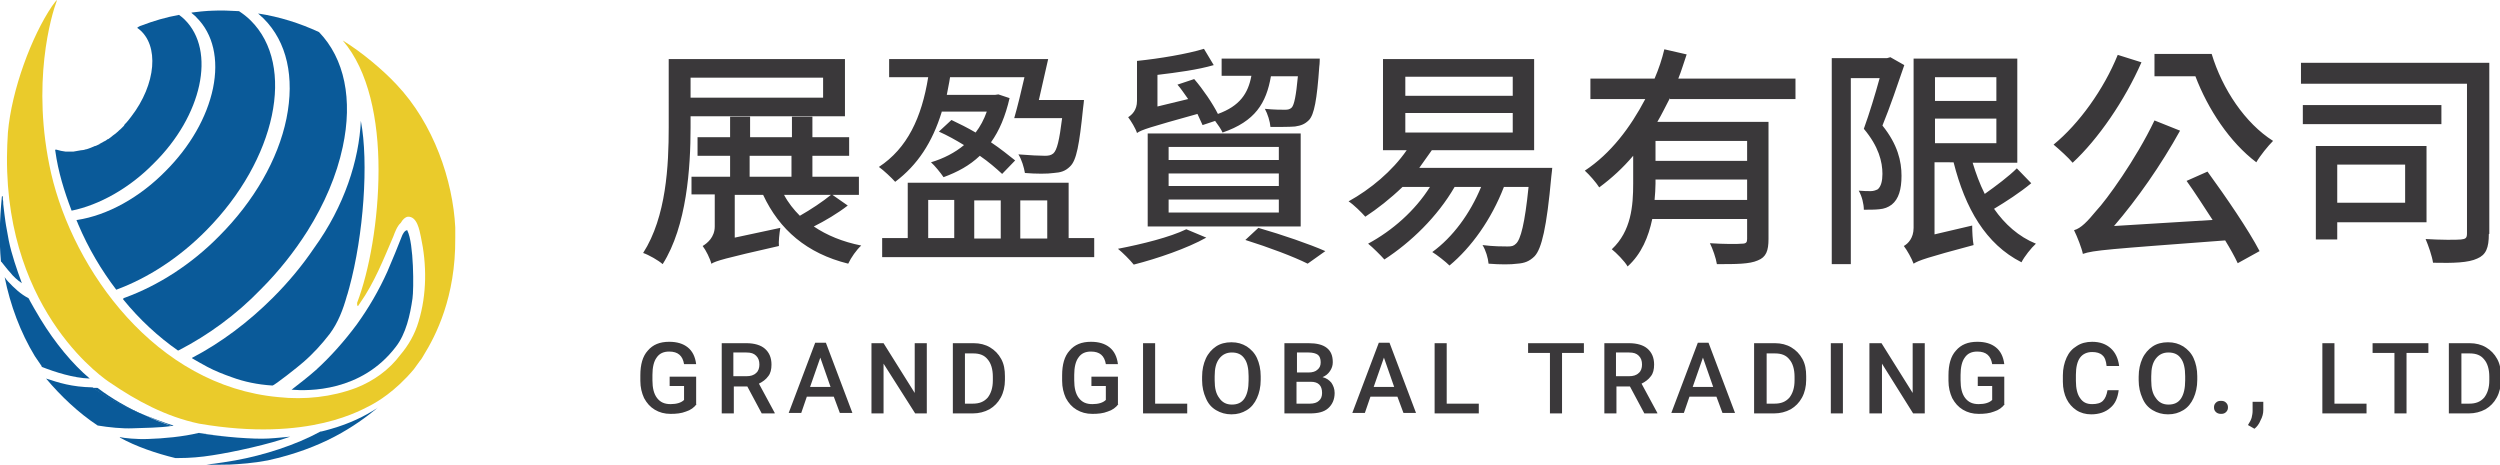<svg xmlns="http://www.w3.org/2000/svg" viewBox="0 0 537.6 100"><style>.st0{fill:#0a5a99}.st2{fill:#3a383a}</style><path class="st0" d="M58.5 82.9h.1c.4 0 5.6-4.1 6.6-5 2.1-1.8 4-3.9 5.7-6.1 1.8-2.4 2.9-5.3 3.7-8.2.2-.5.3-1.1.5-1.7 3.1-11.4 4.2-27 2.5-35.9-.4 8.4-3.5 18.3-10.1 27.4C65 57.1 62 60.7 58.7 64c-5.3 5.3-11.2 9.7-17.3 12.9-.1 0-.2.1 0 .2 1 .6 2.1 1.2 3.2 1.8 1.7.9 3.5 1.6 5.2 2.2 2.7 1 5.6 1.6 8.7 1.8"/><path class="st0" d="M38.5 75.3c6.2-3.2 12.3-7.6 17.6-13.1 3.9-3.9 7.2-8.1 10-12.5 3.7-5.9 6.3-12 7.6-18.1 2.2-10.2.4-19-5.1-24.7-4.1-1.9-8.5-3.3-13.1-4-.1 0-.1 0 0 0 .4.4.8.7 1.2 1.1 5 5 6.7 12.6 4.9 21.5-1.8 8.8-7 17.8-14.5 25.3-6 6.1-13.1 10.6-20.2 13.2-.4.1-.5.3-.4.4 3.5 4.3 7.5 8 11.8 11 .1-.1.2-.1.2-.1"/><path class="st0" d="M53.9 4.4c-.8-.8-1.6-1.4-2.5-2-1.9-.1-3.8-.2-5.7-.1-1 0-4 .3-4.5.4v.1c.2.2.9.7 1.1 1 3.5 3.5 4.8 8.9 3.5 15.2-1.3 6.2-4.9 12.5-10.2 17.8-5.6 5.7-12.5 9.5-19 10.5-.1 0-.2 0-.1.2s.2.4.3.7c2.2 5.2 5 9.9 8.2 14.1 6.8-2.5 13.6-6.9 19.4-12.8 15-15.2 19.3-35.4 9.5-45.1m-11 88.7h-.2c2.9.5 5.9.8 8.3 1-2.7-.2-5.6-.6-8.1-1"/><path class="st0" d="M45.7 97.9c4.6-.7 12.3-2.4 16.7-4-1.3.1-2.8.3-4.7.4-1.6.1-4 0-6.7-.2-2.4-.2-5.5-.5-8.3-1-3.3.8-7.5 1.2-10.9 1.3-2.4.1-5.2-.2-6-.4 0 0-.1 0 0 .1 3.4 1.9 7.8 3.4 11.9 4.4h.6c2.5 0 4.9-.2 7.4-.6"/><path class="st0" d="M71.3 92.2c3.8-1.1 7-2.6 9.9-4.5.1-.1.1 0 0 0-4.9 4-11.8 8.7-23.6 11.3-3.1.6-6.1.8-8.1.9-1.1 0-3.9.1-5.1 0-.1 0-.1 0 0 0 2.2-.2 5.6-.8 6.2-.9 6.1-1.1 13-3.3 18.3-6.2 0 .1 2.4-.6 2.4-.6m-50.2-8.7c-.1-.1 0 0-.2-.1h-1c3.4 2.3 7.3 4.4 11.3 6-3.7-1.7-7.2-3.7-10.1-5.9m16.2 8c-2-.6-4-1.4-6.1-2.2 1.9.9 3.8 1.6 5.7 2.3.1 0 .3 0 .4-.1"/><path class="st0" d="M28.6 92.1c2.4-.1 5.8-.1 8.3-.5-1.9-.6-3.9-1.4-5.7-2.3-4-1.6-7.9-3.7-11.3-6-4.6-.1-7.2-1-10-1.9 0 0-.1 0 0 0 3.2 3.8 7 7.4 11.1 10.1 2.4.4 5.3.7 7.6.6M1.9 51.8l-.6-3.3c-.1-.6-.2-1.3-.3-1.9.1.4.1.9.2 1.3-.2-1.2-.3-2.5-.5-4 0-.3 0-.7-.1-1v-.6c0-.1 0-.1-.1-.1 0 0-.1 0-.1.1-.5 5.2-.6 9.5-.2 13.9 0 0 0 .1.1.1.5.6 1.4 1.8 1.9 2.3.6.8 1.6 1.7 2.5 2.3-1.1-3-2.2-6.2-2.8-9.1m4.3 12.4c0-.1-.1-.1-.1-.1.8 1.5 1.7 3.1 2.6 4.5-.9-1.4-1.8-2.9-2.5-4.4"/><path class="st0" d="M9 78.9c2.8 1.1 6.8 2.4 10.3 2.5-3.7-3.1-7.5-7.7-10.6-12.8-.9-1.5-1.8-3-2.6-4.5-1.6-.8-3.1-2.2-4.4-3.6-.1-.1-.6-.7-.7-.9 0 0-.1 0 0 0 1.2 6 3.4 11.9 6.5 17 .5.7 1 1.5 1.5 2.2-.2 0 0 .1 0 .1M39.7 4.2c-.4-.4-.8-.7-1.2-1-2.8.5-5.5 1.3-8.1 2.3-.1 0-.2.1-.3.1-.8.4-.6.4-.3.6 4.5 3.5 3.8 11.9-1.6 18.9-.2.3-.5.6-.7.9l-.1.1c-.2.3-.5.5-.7.8v.1l-.8.8c-.3.2-.5.5-.8.7l-.1.1c-.3.2-.5.4-.8.6l-.1.1c-.3.2-.5.4-.8.6h-.1c-.3.2-.5.4-.8.5l-.9.5s-.1 0-.1.1l-.9.4h-.1c-.6.3-1.2.5-1.8.7h-.1c-.3.1-.6.2-.9.2h-.1c-.6.1-1.2.2-1.7.3H14.1c-.7-.1-1.3-.2-1.9-.4-.3-.1-.4 0-.3.3.6 4.4 1.9 8.6 3.5 12.8 5.9-1.2 12.4-4.8 17.6-10.1 10.5-10.3 13.5-24.3 6.7-31m45.4 70.4c2.2-2.8 3.1-6.9 3.6-10.4.3-2 .3-11.9-1.1-14.6v-.1c-.6 0-1 .9-1.1 1.1-.6 1.6-2.5 6.2-3.2 7.8-1.8 4-4 7.8-6.6 11.4-2.6 3.5-5.6 6.9-8.8 9.8-1.7 1.5-3.4 2.8-5.2 4.2 3.6.3 15 .5 22.4-9.2"/><path d="M91.1 76.4c2.6-4.2 6.9-12.5 6.8-25.2v-2.3c-.5-10-4.6-22.3-12.7-30.8-2.8-3-7.4-6.9-11.5-9.4 5.6 6.5 7.7 17.1 7.7 27.8 0 10.9-2 21.8-4.6 28.6v.3c0 .2 0 .4.2.4.1-.2.3-.4.4-.6 3.1-4.4 5.1-9.5 7.2-14.4.3-.8.8-2.2 1.6-2.9.4-.7.9-1.2 1.5-1.3 2-.1 2.5 2.9 2.8 4.3 1.3 6 1.3 12.4-.5 18.3-.8 2.7-2.2 5.1-3.9 7.1-2.4 3.2-5.7 5.6-9.5 7.1-5.3 2-11.1 2.6-16.7 2C33.4 83 15.8 58 11 37.3 6.6 17.9 11.1 3.1 12.2.2V0c-.1.1-.2.3-.3.4 0-.1-.1 0-.1.1-.1.1-.2.3-.3.4l-.3.4c-4.4 6.5-8.7 18-9.5 27.2-.1 1.8-.2 3.6-.2 5.3-.2 34 21.7 48.2 22.2 48.5 5.7 3.9 12 7.3 19.1 8.8C66.7 95.2 78.1 87.9 80 87c.9-.5 4.9-2.7 9-7.6.4-.6.9-1.2 1.3-1.8.3-.3.5-.7.8-1.2" fill="#eacb2b"/><path class="st2" d="M148.5 25v2.4c0 8.6-.8 21.2-6 29.4-.9-.8-3-2-4.2-2.4 5-7.8 5.5-18.9 5.5-27V12.7h37.9V25h-33.2zm0-8.3V21H177v-4.3h-28.5zm33.8 27.5c-2.2 1.7-4.9 3.3-7.3 4.5 2.8 1.9 6.2 3.3 10.2 4.1-1 .9-2.2 2.6-2.8 3.9-8.9-2.2-14.8-7.3-18.3-14.8H158v9.2l9.8-2.1c-.2 1.2-.4 3-.3 3.9-11.9 2.7-13.5 3.2-14.5 3.8v.1c-.3-1.2-1.2-3-1.9-3.9 1-.6 2.6-1.9 2.6-4.2v-6.9h-5V38h8.3v-4.5h-7v-4h7v-4.4h4.3v4.4h9v-4.4h4.4v4.4h7.9v4h-7.9V38h10v3.9H179l3.3 2.3zM161.2 38h9v-4.5h-9V38zm7.4 3.9c.9 1.7 2.1 3.2 3.4 4.5 2.3-1.3 5-3.1 6.7-4.5h-10.1zM202.5 24.1c-2 6.5-5.2 11.4-10 15-.7-.8-2.5-2.5-3.5-3.2 6.1-4 9.2-10.6 10.6-19.3h-8.4v-3.9h34.2c-.6 2.8-1.4 6-2 8.8h9.7s-.1 1.2-.2 1.8c-.8 7.8-1.4 11.2-2.8 12.5-1 1-2 1.3-3.5 1.4-1.4.2-3.7.2-6.2 0-.2-1.2-.7-2.9-1.4-4 2.4.2 4.7.3 5.7.3.8 0 1.3-.1 1.8-.5.8-.7 1.3-2.8 1.9-7.6h-10.3c.7-2.4 1.5-5.7 2.2-8.8h-16c-.2 1.4-.5 2.6-.7 3.8H214l.7-.1 2.4.8c-.9 3.9-2.2 7-4 9.5 2.1 1.4 3.8 2.8 5.2 3.9l-2.8 2.9c-1.3-1.2-2.9-2.6-4.8-3.9-2.2 2.1-4.8 3.5-7.8 4.6-.6-.9-1.9-2.5-2.7-3.2 2.7-.8 5.2-2.1 7.1-3.7-1.8-1.1-3.6-2.1-5.4-2.9l2.7-2.5c1.7.8 3.5 1.7 5.2 2.7 1-1.3 1.8-2.8 2.4-4.5h-9.7zm32.8 27.1v4.1h-45.6v-4.1h5.5V39.3h34.6v11.9h5.5zm-35.7 0h5.6V43h-5.6v8.2zm9.9-8.1v8.2h5.7v-8.2h-5.7zm9.9 0v8.2h5.8v-8.2h-5.8zM259.4 51.1c-4.1 2.3-10.5 4.5-15.6 5.8-.8-1-2.4-2.6-3.4-3.4 5.2-1 11.2-2.5 14.7-4.2l4.3 1.8zm-.8-24.2c-.3-.7-.7-1.5-1.1-2.4-10.4 2.9-12 3.4-13 4.1-.3-1-1.3-2.6-1.9-3.4.8-.5 1.9-1.5 1.9-3.5v-8.6c4.9-.5 10.8-1.5 14.4-2.6L261 14c-3.4 1-7.9 1.6-12.1 2.1v6.8l6.6-1.6c-.8-1.1-1.5-2.2-2.3-3.1l3.6-1.2c1.9 2.2 4 5.3 5.1 7.5 4.7-1.7 6.5-4.4 7.2-8.2h-6.4v-3.7h21.1s0 1.1-.1 1.7c-.5 7.2-1.1 10.3-2.2 11.5-.9.9-1.7 1.2-3 1.4-1.1.1-3.1.1-5.3.1-.1-1.2-.6-2.8-1.2-3.9 1.9.2 3.6.2 4.3.2.7 0 1.1-.1 1.5-.5.5-.6.9-2.4 1.3-6.7h-5.8c-1 5.8-3.4 9.7-10.4 12.1-.3-.7-1-1.7-1.6-2.5l-2.7.9zm-11.8 1.8h32.9v20h-32.9v-20zm4.6 5.7H275v-2.8h-23.7v2.8zm0 5.6H275v-2.7h-23.7V40zm0 5.7H275v-2.8h-23.7v2.8zm19.2 3.3c5.2 1.5 11 3.5 14.4 5l-3.8 2.7c-3-1.5-8.3-3.5-13.4-5.1l2.8-2.6zM333.8 36s-.1 1.3-.2 1.9c-1 11.1-2.1 15.6-3.6 17.2-1.1 1.1-2.2 1.5-3.7 1.6-1.4.2-3.7.2-6.2 0-.1-1.2-.6-2.9-1.3-4 2.3.3 4.5.3 5.4.3.9 0 1.3-.1 1.8-.6 1-.9 1.9-4.3 2.7-12.2h-5.3c-2.7 7-7 13-11.7 16.9-.8-.8-2.7-2.3-3.7-2.9 4.4-3.2 8.1-8.2 10.5-14h-5.7c-3.7 6.4-9.4 11.9-15.1 15.6-.8-.9-2.5-2.6-3.5-3.4 5.2-2.8 10.1-7.1 13.3-12.2h-5.9c-2.6 2.5-5.4 4.7-8 6.4-.8-.9-2.5-2.6-3.6-3.3 4.7-2.6 9.4-6.5 12.5-11h-5.1V12.7h32.5v19.6h-22c-.9 1.3-1.8 2.5-2.7 3.8h28.6zm-31.6-15.4h23.1v-4.1h-23.1v4.1zm0 7.9h23.1v-4.2h-23.1v4.2zM359.1 21.1c-.9 1.7-1.7 3.4-2.7 5.1h23.9v25.2c0 2.5-.5 3.9-2.3 4.6-1.8.8-4.6.8-8.8.8-.2-1.3-.9-3.3-1.5-4.5 3 .2 6 .2 6.9.1.9 0 1.1-.3 1.1-1v-4.3h-20.4c-.8 3.8-2.3 7.5-5.3 10.2-.6-1.1-2.5-3-3.4-3.7 4.2-3.9 4.6-9.4 4.6-14.1v-6c-2.2 2.6-4.6 4.8-7.3 6.8-.7-1.1-2.1-2.7-3.1-3.6 5.6-3.7 9.8-9.3 13-15.4H342v-4.4h13.8c.9-2.1 1.6-4.2 2.1-6.3l4.8 1.1c-.6 1.7-1.1 3.5-1.8 5.2h25.2v4.4h-27zM375.7 43v-4.4H356v.9c0 1.1-.1 2.3-.2 3.5h19.9zm0-12.7H356v4.3h19.7v-4.3zM409.5 14c-1.4 4.1-3.1 9.1-4.7 13 3.3 4.1 4.1 7.7 4.1 10.8 0 2.9-.6 5-2.1 6.2-.8.6-1.6.9-2.7 1-.9.1-2.2.1-3.3.1 0-1.2-.4-2.9-1.1-4.1 1.1.1 1.9.1 2.6.1.6 0 1.1-.2 1.5-.4.7-.6 1-1.8 1-3.3 0-2.6-.8-5.9-4-9.7 1.2-3.3 2.5-7.6 3.4-10.9H398v40h-4.1V12.5h11.9l.7-.2 3 1.7zm27.3 25.4c-2.4 2-5.5 4-8 5.5 2.3 3.3 5.3 6 9 7.5-1 .9-2.5 2.8-3.1 4-7.7-3.9-12.1-11.6-14.6-21.5H416v15.5l8.1-1.9c0 1.3.1 3.2.3 4.2-10.1 2.7-11.8 3.3-12.9 4-.4-1.1-1.4-2.9-2.1-3.8.9-.5 2.1-1.7 2.1-3.9V12.6h22.3V35h-9.6c.7 2.3 1.5 4.5 2.6 6.7 2.4-1.7 5.2-3.8 6.9-5.5l3.1 3.2zm-20.7-22.8v5.1h13.2v-5.1h-13.2zm0 14.2h13.2v-5.3h-13.2v5.3zM460.5 13.4c-3.6 8.2-9.3 16.5-14.8 21.6-.8-1-2.9-2.9-4.1-3.9 5.5-4.5 10.8-11.9 13.8-19.3l5.1 1.6zm14.2 23.5c4 5.5 8.8 12.5 11.2 17.1l-4.7 2.6c-.7-1.5-1.6-3.1-2.7-4.9-25.3 1.9-28.3 2.1-30.6 2.9-.2-1.1-1.2-3.7-1.9-5.1 1.5-.4 2.9-1.9 4.8-4.2 2.1-2.2 8.5-11 12.5-19.4l5.5 2.2c-4.1 7.4-9.2 14.7-14.2 20.5l21.2-1.3c-1.9-2.9-3.8-5.9-5.6-8.4l4.5-2zm.9-25.3c2.3 7.6 7.2 14.9 13.2 18.7-1.1 1.1-2.8 3.2-3.6 4.6-5.7-4.3-10.4-11.4-13.1-18.5h-8.8v-4.8h12.3zM535.2 50.3c0 3-.6 4.5-2.5 5.3-1.9.9-5.1 1-9.5.9-.2-1.4-1-3.7-1.6-5.1 3.2.2 6.6.2 7.6.1s1.3-.3 1.3-1.3V18h-35.7v-4.5h40.5v36.8zM525 26.7h-29.8v-4.1H525v4.1zm-22.4 21.1v3.7H498V31.4h23.8v16.4h-19.2zm0-12.4v8.2h14.6v-8.2h-14.6zM149.8 86.9c-.5.7-1.3 1.3-2.3 1.6-1 .4-2.1.5-3.3.5-1.3 0-2.4-.3-3.4-.9-1-.6-1.7-1.4-2.3-2.5-.5-1.1-.8-2.3-.8-3.7v-1.2c0-2.3.5-4.1 1.6-5.3 1.1-1.3 2.6-1.9 4.6-1.9 1.7 0 3 .4 4 1.2s1.6 2 1.8 3.6h-2.6c-.3-1.8-1.3-2.7-3.2-2.7-1.2 0-2.1.4-2.7 1.3-.6.8-.9 2.1-.9 3.7v1.2c0 1.6.3 2.9 1 3.8.7.9 1.6 1.3 2.9 1.3 1.3 0 2.3-.3 2.9-.9v-3H144v-2h5.7v5.9zM160.7 83.1h-2.9v5.8h-2.6V73.8h5.3c1.7 0 3.1.4 4 1.2.9.8 1.4 1.9 1.4 3.4 0 1-.2 1.9-.7 2.5-.5.7-1.2 1.2-2 1.6l3.4 6.3v.1h-2.8l-3.1-5.8zm-2.9-2.2h2.7c.9 0 1.6-.2 2.1-.7.5-.4.7-1.1.7-1.8 0-.8-.2-1.4-.7-1.9s-1.1-.7-2.1-.7h-2.8v5.1zM179.3 85.3h-5.8l-1.2 3.5h-2.7l5.7-15.1h2.3l5.7 15.1h-2.7l-1.3-3.5zm-5.1-2.1h4.4l-2.2-6.3-2.2 6.3zM199.4 88.9h-2.6L190 78.2v10.7h-2.6V73.8h2.6l6.7 10.7V73.8h2.6v15.1zM204.9 88.9V73.8h4.5c1.3 0 2.5.3 3.5.9 1 .6 1.8 1.4 2.4 2.5.6 1.1.8 2.3.8 3.7v.8c0 1.4-.3 2.7-.9 3.8-.6 1.1-1.4 1.9-2.4 2.5-1.1.6-2.3.9-3.6.9h-4.3zm2.6-13v10.9h1.7c1.4 0 2.4-.4 3.2-1.3.7-.9 1.1-2.1 1.1-3.7V81c0-1.6-.4-2.9-1.1-3.7-.7-.9-1.7-1.3-3.1-1.3h-1.8zM240.5 86.9c-.5.7-1.3 1.3-2.3 1.6-1 .4-2.1.5-3.3.5-1.3 0-2.4-.3-3.4-.9-1-.6-1.7-1.4-2.3-2.5-.5-1.1-.8-2.3-.8-3.7v-1.2c0-2.3.5-4.1 1.6-5.3 1.1-1.3 2.6-1.9 4.6-1.9 1.7 0 3 .4 4 1.2s1.6 2 1.8 3.6h-2.6c-.3-1.8-1.3-2.7-3.2-2.7-1.2 0-2.1.4-2.7 1.3-.6.8-.9 2.1-.9 3.7v1.2c0 1.6.3 2.9 1 3.8.7.9 1.6 1.3 2.9 1.3 1.3 0 2.3-.3 2.9-.9v-3h-3.1v-2h5.7v5.9zM248.5 86.8h6.8v2.1h-9.5V73.8h2.6v13zM271.1 81.7c0 1.5-.3 2.8-.8 3.9s-1.2 2-2.2 2.6-2 .9-3.3.9c-1.2 0-2.3-.3-3.3-.9-1-.6-1.7-1.4-2.2-2.6-.5-1.1-.8-2.4-.8-3.8V81c0-1.5.3-2.8.8-3.9s1.3-2 2.2-2.6c.9-.6 2-.9 3.3-.9s2.3.3 3.3.9c.9.6 1.7 1.4 2.2 2.5.5 1.1.8 2.4.8 3.9v.8zm-2.6-.8c0-1.7-.3-3-.9-3.8-.6-.9-1.5-1.3-2.7-1.3-1.1 0-2 .4-2.7 1.3s-1 2.1-1 3.8v.9c0 1.7.3 2.9 1 3.8.6.9 1.5 1.4 2.7 1.4 1.2 0 2.1-.4 2.7-1.3.6-.9.9-2.2.9-3.9v-.9zM276.2 88.9V73.8h5.2c1.7 0 3 .3 3.9 1 .9.7 1.3 1.7 1.3 3.1 0 .7-.2 1.3-.6 1.9-.4.6-.9 1-1.6 1.3.8.2 1.4.6 1.9 1.2.4.6.7 1.3.7 2.2 0 1.4-.5 2.5-1.4 3.3-.9.8-2.2 1.1-3.9 1.1h-5.5zm2.6-8.8h2.6c.8 0 1.5-.2 1.9-.6.5-.4.7-.9.7-1.6 0-.7-.2-1.3-.6-1.6-.4-.3-1.1-.5-2-.5h-2.5v4.3zm0 2v4.7h2.9c.8 0 1.5-.2 1.9-.6.5-.4.7-1 .7-1.7 0-1.6-.8-2.4-2.4-2.4h-3.1zM300.5 85.3h-5.8l-1.2 3.5h-2.7l5.7-15.1h2.3l5.7 15.1h-2.7l-1.3-3.5zm-5.1-2.1h4.4l-2.2-6.3-2.2 6.3zM311.2 86.8h6.8v2.1h-9.5V73.8h2.6v13zM340.6 75.9h-4.7v13h-2.6v-13h-4.7v-2.1h12v2.1zM350.5 83.1h-2.9v5.8H345V73.8h5.3c1.7 0 3.1.4 4 1.2.9.8 1.4 1.9 1.4 3.4 0 1-.2 1.9-.7 2.5-.5.7-1.2 1.2-2 1.6l3.4 6.3v.1h-2.8l-3.1-5.8zm-2.9-2.2h2.7c.9 0 1.6-.2 2.1-.7.5-.4.7-1.1.7-1.8 0-.8-.2-1.4-.7-1.9s-1.1-.7-2.1-.7h-2.8v5.1zM369.1 85.3h-5.8l-1.2 3.5h-2.7l5.7-15.1h2.3l5.7 15.1h-2.7l-1.3-3.5zm-5.1-2.1h4.4l-2.2-6.3-2.2 6.3zM377.2 88.9V73.8h4.5c1.3 0 2.5.3 3.5.9 1 .6 1.8 1.4 2.4 2.5.6 1.1.8 2.3.8 3.7v.8c0 1.4-.3 2.7-.9 3.8-.6 1.1-1.4 1.9-2.4 2.5-1.1.6-2.3.9-3.6.9h-4.3zm2.7-13v10.9h1.7c1.4 0 2.4-.4 3.2-1.3.7-.9 1.1-2.1 1.1-3.7V81c0-1.6-.4-2.9-1.1-3.7-.7-.9-1.7-1.3-3.1-1.3h-1.8zM396.3 88.9h-2.6V73.8h2.6v15.1zM414 88.9h-2.6l-6.7-10.7v10.7H402V73.8h2.6l6.7 10.7V73.8h2.6v15.1zM431.1 86.9c-.5.7-1.3 1.3-2.3 1.6-1 .4-2.1.5-3.3.5-1.3 0-2.4-.3-3.4-.9-1-.6-1.7-1.4-2.3-2.5-.5-1.1-.8-2.3-.8-3.7v-1.2c0-2.3.5-4.1 1.6-5.3 1.1-1.3 2.6-1.9 4.6-1.9 1.7 0 3 .4 4 1.2s1.6 2 1.8 3.6h-2.6c-.3-1.8-1.3-2.7-3.2-2.7-1.2 0-2.1.4-2.7 1.3-.6.8-.9 2.1-.9 3.7v1.2c0 1.6.3 2.9 1 3.8.7.9 1.6 1.3 2.9 1.3 1.3 0 2.3-.3 2.9-.9v-3h-3.1v-2h5.7v5.9zM455.6 83.9c-.2 1.6-.7 2.9-1.8 3.8-1 .9-2.4 1.4-4.1 1.4-1.2 0-2.3-.3-3.2-.9s-1.6-1.4-2.1-2.4-.8-2.3-.8-3.7v-1.4c0-1.4.3-2.7.8-3.8.5-1.1 1.2-1.9 2.2-2.5.9-.6 2-.9 3.3-.9 1.7 0 3 .5 4 1.4 1 .9 1.6 2.2 1.8 3.8H453c-.1-1.1-.4-1.9-.9-2.3-.5-.5-1.3-.7-2.2-.7-1.1 0-2 .4-2.6 1.2-.6.8-.9 2.1-.9 3.7v1.3c0 1.6.3 2.9.9 3.7.6.9 1.4 1.3 2.6 1.3 1 0 1.8-.2 2.3-.7.5-.5.8-1.2 1-2.3h2.4zM472.5 81.7c0 1.5-.3 2.8-.8 3.9s-1.2 2-2.2 2.6-2 .9-3.3.9c-1.2 0-2.3-.3-3.3-.9-1-.6-1.7-1.4-2.2-2.6-.5-1.1-.8-2.4-.8-3.8V81c0-1.5.3-2.8.8-3.9s1.3-2 2.2-2.6c.9-.6 2-.9 3.3-.9s2.3.3 3.3.9c.9.6 1.7 1.4 2.2 2.5.5 1.1.8 2.4.8 3.9v.8zm-2.6-.8c0-1.7-.3-3-.9-3.8-.6-.9-1.5-1.3-2.7-1.3-1.1 0-2 .4-2.7 1.3s-1 2.1-1 3.8v.9c0 1.7.3 2.9 1 3.8.6.9 1.5 1.4 2.7 1.4 1.2 0 2.1-.4 2.7-1.3.6-.9.9-2.2.9-3.9v-.9zM477.6 86.2c.5 0 .8.1 1.1.4.3.3.4.6.4 1s-.1.7-.4 1c-.3.3-.6.4-1.1.4-.4 0-.8-.1-1.1-.4-.3-.3-.4-.6-.4-1s.1-.7.4-1c.3-.3.6-.4 1.1-.4zM484.8 92.2l-1.4-.8c.4-.6.7-1.2.8-1.6.1-.5.2-.9.2-1.4v-2h2.3v1.8c0 .7-.2 1.5-.6 2.2-.3.8-.8 1.4-1.3 1.8zM502.1 86.8h6.8v2.1h-9.5V73.8h2.6v13zM522.2 75.9h-4.7v13h-2.6v-13h-4.7v-2.1h12v2.1zM526.6 88.9V73.8h4.5c1.3 0 2.5.3 3.5.9 1 .6 1.8 1.4 2.4 2.5.6 1.1.8 2.3.8 3.7v.8c0 1.4-.3 2.7-.9 3.8-.6 1.1-1.4 1.9-2.4 2.5-1.1.6-2.3.9-3.6.9h-4.3zm2.7-13v10.9h1.7c1.4 0 2.4-.4 3.2-1.3.7-.9 1.1-2.1 1.1-3.7V81c0-1.6-.4-2.9-1.1-3.7-.7-.9-1.7-1.3-3.1-1.3h-1.8z"/></svg>